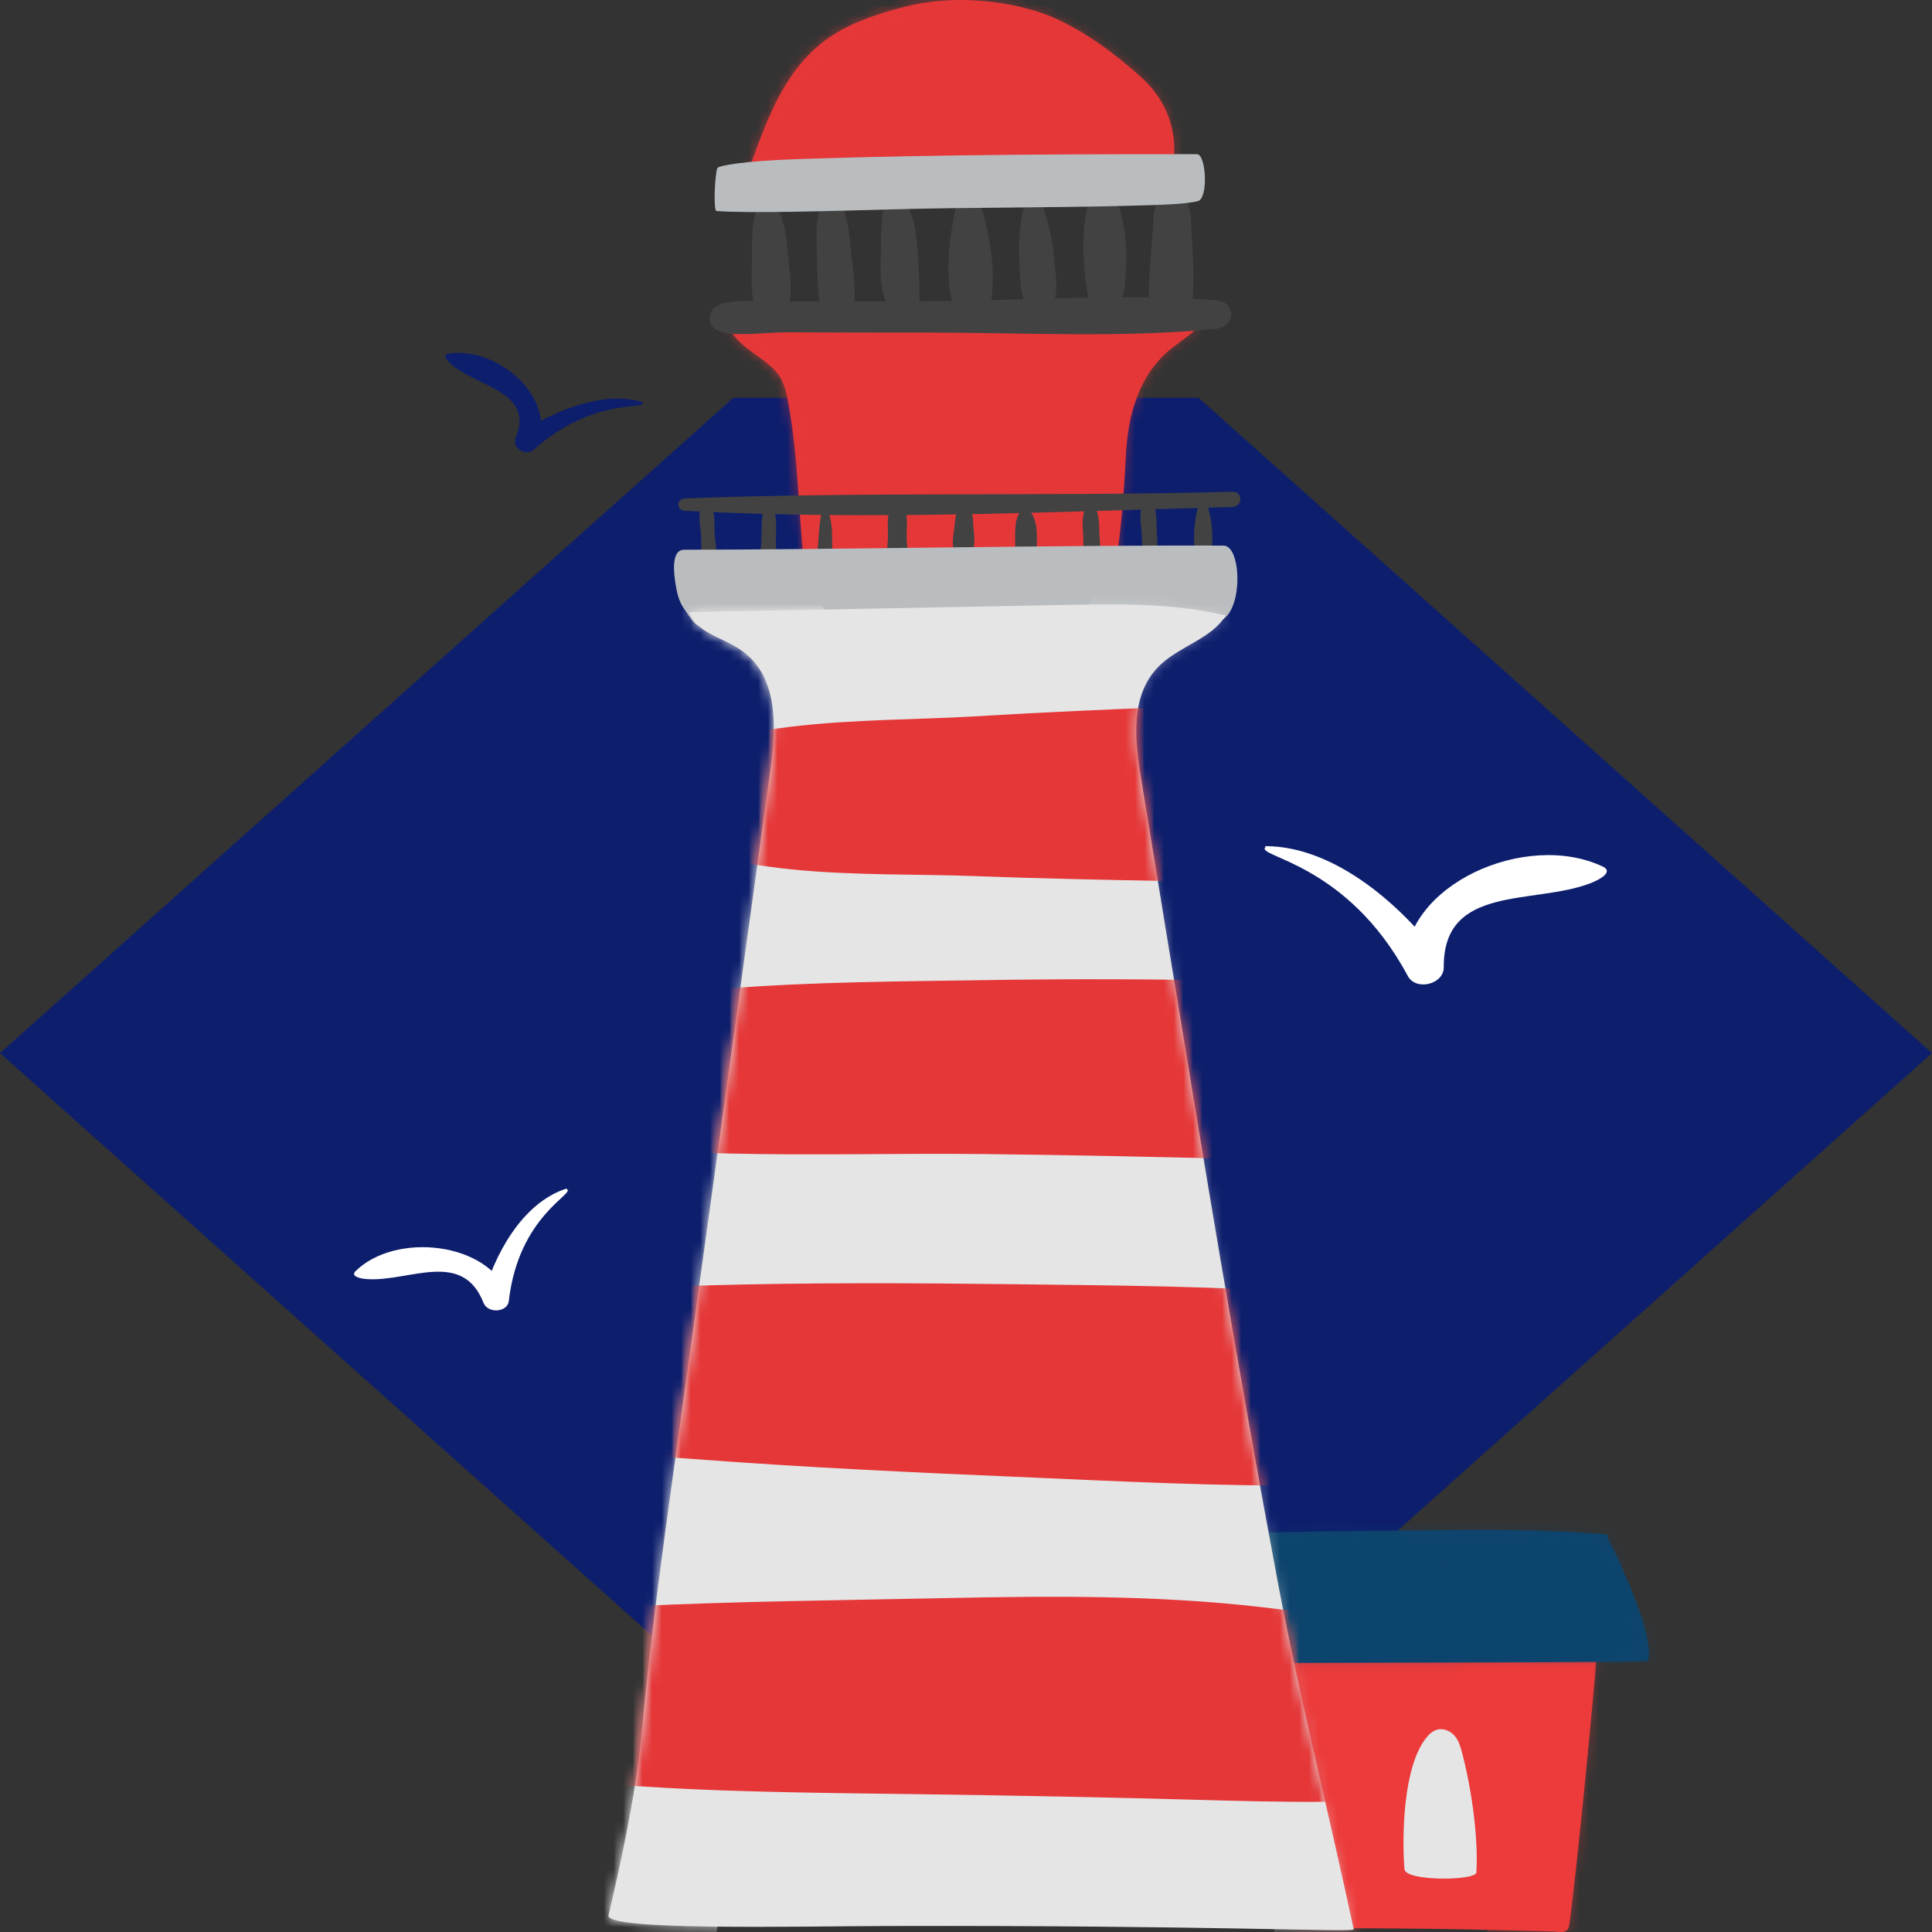 <svg width="200" height="200" viewBox="0 0 200 200" fill="none" xmlns="http://www.w3.org/2000/svg">
<rect x="0" y="0" width="200" height="200" fill="#333333" stroke="none"/>
<path d="M75.926 41.174L0 109.017L100 198.371L200 109.017L124.074 41.174H75.926Z" fill="#0D1E6D"/>
<path d="M162.477 199.125C162.447 199.35 162.411 199.586 162.256 199.764C161.923 200.142 161.285 199.956 160.747 199.942C152.931 199.722 144.146 199.551 133.548 199.638C134.527 189.576 125.535 180.632 127.165 170.639C127.001 171.641 154.031 169.139 156.416 168.68C160.221 167.946 165.632 165.334 165.326 170.538C165.06 175.112 163.193 193.86 162.477 199.125Z" fill="#ED3A3A"/>
<path d="M147.599 179.957C147.917 179.547 148.32 179.144 148.864 179.032C149.519 178.895 150.207 179.237 150.608 179.72C151.011 180.202 151.184 180.801 151.34 181.386C152.456 185.618 153.04 190.625 152.834 193.837C152.78 194.706 145.482 194.774 145.387 193.496C145.125 189.986 145.252 182.976 147.599 179.957Z" fill="#E5E5E5"/>
<mask id="mask0_13_5899" style="mask-type:luminance" maskUnits="userSpaceOnUse" x="126" y="167" width="40" height="33">
<path d="M162.477 199.125C162.447 199.35 162.411 199.586 162.256 199.764C161.923 200.142 161.285 199.956 160.747 199.942C152.931 199.722 144.146 199.551 133.548 199.638C134.527 189.576 125.535 180.632 127.165 170.639C127.001 171.641 154.031 169.139 156.416 168.68C160.221 167.946 165.632 165.334 165.326 170.538C165.06 175.112 163.193 193.86 162.477 199.125Z" fill="white"/>
</mask>
<g mask="url(#mask0_13_5899)">
<g opacity="0.43">
<path d="M153.04 203.295C159.663 206.956 165.501 198.713 167.306 193.999C170.608 185.375 168.237 176.638 168.237 167.824C168.237 161.45 156.851 161.481 157.181 167.824C157.48 173.551 158.68 179.198 159.585 184.86C160.674 191.675 157.27 196.203 152.746 201.26C152.16 201.915 152.178 202.818 153.04 203.295Z" fill="#ED3A3A"/>
</g>
</g>
<mask id="mask1_13_5899" style="mask-type:luminance" maskUnits="userSpaceOnUse" x="126" y="167" width="40" height="33">
<path d="M162.477 199.125C162.447 199.35 162.411 199.586 162.256 199.764C161.923 200.142 161.285 199.956 160.747 199.942C152.931 199.722 144.146 199.551 133.548 199.638C134.527 189.576 125.535 180.632 127.165 170.639C127.001 171.641 154.031 169.139 156.416 168.68C160.221 167.946 165.632 165.334 165.326 170.538C165.06 175.112 163.193 193.86 162.477 199.125Z" fill="white"/>
</mask>
<g mask="url(#mask1_13_5899)">
<g opacity="0.25">
<path d="M137.368 165.793C131.111 168.374 131.345 178.116 130.783 183.33C130.019 190.393 129.018 199.015 131.54 205.864C132.138 207.487 133.756 208.728 135.732 208.715C136.121 208.713 136.508 208.647 136.888 208.576C138.264 208.321 139.648 207.1 139.924 205.864C141.481 198.875 140.78 191.401 140.704 184.313C140.645 178.992 143.254 170.302 138.933 165.973C138.524 165.567 137.871 165.585 137.368 165.793Z" fill="#ED3A3A"/>
</g>
</g>
<path d="M121.901 159.027C129.417 158.572 138.81 158.507 146.344 158.43C154.651 158.345 159.645 158.313 166.49 158.856C166.103 158.842 167.01 160.329 167.159 160.647C168.889 164.343 171.169 169.775 170.595 171.908C170.527 172.165 138.129 172.054 123.051 172.219C123.78 167.086 121.167 164.163 121.901 159.027Z" fill="#0D446D"/>
<mask id="mask2_13_5899" style="mask-type:luminance" maskUnits="userSpaceOnUse" x="121" y="158" width="50" height="15">
<path d="M121.901 159.027C129.417 158.572 138.81 158.507 146.344 158.43C154.651 158.345 159.645 158.313 166.49 158.856C166.103 158.842 167.01 160.329 167.159 160.647C168.889 164.343 171.169 169.775 170.595 171.908C170.527 172.165 138.129 172.054 123.051 172.219C123.78 167.086 121.167 164.163 121.901 159.027Z" fill="white"/>
</mask>
<g mask="url(#mask2_13_5899)">
<g opacity="0.29">
<path d="M123.279 169.863C124.252 173.017 128.234 173.575 131.441 173.942C137.446 174.629 143.713 174.361 149.76 174.528C155.894 174.699 162.02 175 168.154 175.115C172.868 175.203 178.657 175.823 182.38 172.887C183.127 172.298 182.986 171.253 182.38 170.648C179.082 167.345 172.817 167.483 168.154 167.208C161.313 166.803 154.448 166.776 147.595 166.749C144.887 166.738 121.774 164.974 123.279 169.863Z" fill="#0D446D"/>
</g>
</g>
<mask id="mask3_13_5899" style="mask-type:luminance" maskUnits="userSpaceOnUse" x="121" y="158" width="50" height="15">
<path d="M121.901 159.027C129.417 158.572 138.81 158.507 146.344 158.43C154.651 158.345 159.645 158.313 166.49 158.856C166.103 158.842 167.01 160.329 167.159 160.647C168.889 164.343 171.169 169.775 170.595 171.908C170.527 172.165 138.129 172.054 123.051 172.219C123.78 167.086 121.167 164.163 121.901 159.027Z" fill="white"/>
</mask>
<g mask="url(#mask3_13_5899)">
<g opacity="0.29">
<path d="M122.984 158.747C126.915 161.229 132.386 161.068 137.041 161.265C142.234 161.484 147.419 161.554 152.619 161.607C162.117 161.702 173.619 163.412 182.333 159.452C183.367 158.982 183.328 157.528 182.333 157.049C173.762 152.927 162.06 154.407 152.619 154.313C147.419 154.261 142.238 154.227 137.041 154.342C132.37 154.446 126.989 154.178 122.984 156.592C122.072 157.141 122.104 158.19 122.984 158.747Z" fill="#0D446D"/>
</g>
</g>
<path d="M78.939 20.361C77.801 22.253 77.833 24.341 77.853 26.447C77.874 28.524 77.433 31.15 78.768 32.932C79.324 33.673 80.51 33.717 81.054 32.932C82.334 31.092 81.761 28.522 81.578 26.447C81.389 24.303 81.183 22.14 79.727 20.361C79.537 20.129 79.115 20.07 78.939 20.361Z" fill="#424242"/>
<path d="M120.926 19.578C119.302 20.633 119.425 22.445 119.314 24.121C119.153 26.598 118.853 29.087 118.962 31.569C119.076 34.167 123.121 34.077 123.408 31.569C123.69 29.098 123.5 26.596 123.357 24.121C123.262 22.456 123.361 20.6 121.709 19.578C121.502 19.45 121.133 19.443 120.926 19.578Z" fill="#424242"/>
<path d="M99.486 19.204C98.499 23.057 97.522 28.047 98.757 31.956C99.313 33.717 101.94 33.893 102.419 31.956C103.41 27.939 102.164 23.023 100.921 19.204C100.697 18.516 99.68 18.446 99.486 19.204Z" fill="#424242"/>
<path d="M85.44 20.041C84.467 21.916 84.479 23.754 84.553 25.8C84.636 28.047 84.515 30.41 85.138 32.597C85.633 34.338 88.141 33.735 88.367 32.206C88.697 29.973 88.23 27.582 88.02 25.341C87.843 23.444 87.599 21.688 86.465 20.041C86.249 19.729 85.635 19.664 85.44 20.041Z" fill="#424242"/>
<path d="M91.85 20.417C91.084 22.168 91.267 24.294 91.191 26.144C91.108 28.106 91.074 30.012 91.96 31.83C92.674 33.294 95.2 32.482 95.192 31.049C95.177 28.835 95.081 26.441 94.815 24.233C94.623 22.654 94.134 21.05 92.589 20.149C92.291 19.976 91.96 20.163 91.85 20.417Z" fill="#424242"/>
<path d="M106.239 20.401C105.6 22.678 105.395 24.854 105.517 27.206C105.616 29.096 105.528 31.217 106.972 32.694C107.411 33.144 108.172 32.95 108.503 32.518C109.746 30.893 109.301 28.641 109.123 26.764C108.914 24.533 108.45 22.494 107.562 20.401C107.334 19.872 106.416 19.769 106.239 20.401Z" fill="#424242"/>
<path d="M113.42 19.315C111.641 22.447 112.091 27.264 112.612 30.63C112.933 32.702 116.115 31.888 116.353 30.178C116.798 26.978 116.8 22.112 114.762 19.315C114.462 18.905 113.698 18.826 113.42 19.315Z" fill="#424242"/>
<path d="M115.12 60.493C115.958 56.439 116.359 51.228 116.552 47.11C116.746 42.992 117.934 38.591 121.454 35.925C122.656 35.013 123.438 34.52 124.479 33.459C115.503 33.535 109.774 32.766 97.518 33.076C90.159 33.261 82.853 33.454 75.499 33.704C76.004 35.799 79.056 36.87 80.452 38.611C81.189 39.531 81.415 40.69 81.62 41.806C82.791 48.176 82.599 54.699 83.615 61.089C84.608 61.369 87.015 60.916 88.048 60.806C97.458 59.821 105.648 60.658 115.12 60.493Z" fill="#E53738"/>
<mask id="mask4_13_5899" style="mask-type:luminance" maskUnits="userSpaceOnUse" x="75" y="33" width="50" height="29">
<path d="M115.12 60.493C115.958 56.439 116.359 51.228 116.552 47.11C116.746 42.992 117.934 38.591 121.454 35.925C122.656 35.013 123.438 34.52 124.479 33.459C115.503 33.535 109.774 32.766 97.518 33.076C90.159 33.261 82.853 33.454 75.499 33.704C76.004 35.799 79.056 36.87 80.452 38.611C81.189 39.531 81.415 40.69 81.62 41.806C82.791 48.176 82.599 54.699 83.615 61.089C84.608 61.369 87.015 60.916 88.048 60.806C97.458 59.821 105.648 60.658 115.12 60.493Z" fill="white"/>
</mask>
<g mask="url(#mask4_13_5899)">
<g opacity="0.61">
<path d="M60.382 32.486C67.725 34.703 72.366 39.944 73.12 46.84C73.835 53.388 69.524 62.336 73.855 68.157C75.233 70.009 77.541 71.552 80.178 71.399C95.111 70.528 92.237 49.274 90.748 40.204C88.814 28.43 82.074 30.835 76.417 28.967C70.773 27.104 66.033 28.279 60.382 29.152C58.36 29.465 58.739 31.989 60.382 32.486Z" fill="#E53738"/>
</g>
</g>
<mask id="mask5_13_5899" style="mask-type:luminance" maskUnits="userSpaceOnUse" x="75" y="33" width="50" height="29">
<path d="M115.12 60.493C115.958 56.439 116.359 51.228 116.552 47.11C116.746 42.992 117.934 38.591 121.454 35.925C122.656 35.013 123.438 34.52 124.479 33.459C115.503 33.535 109.774 32.766 97.518 33.076C90.159 33.261 82.853 33.454 75.499 33.704C76.004 35.799 79.056 36.87 80.452 38.611C81.189 39.531 81.415 40.69 81.62 41.806C82.791 48.176 82.599 54.699 83.615 61.089C84.608 61.369 87.015 60.916 88.048 60.806C97.458 59.821 105.648 60.658 115.12 60.493Z" fill="white"/>
</mask>
<g mask="url(#mask5_13_5899)">
<g opacity="0.45">
<path d="M134.382 26.103C134.235 25.849 134.088 25.597 133.941 25.343C132.906 23.561 130.444 22.352 128.222 22.411C117.886 22.696 111.156 27.919 109.365 38.092C107.89 46.477 104.198 59.269 112.876 64.35C116.937 66.728 122.745 64.368 123.927 60.333C125.045 56.517 123.583 53.448 123.426 49.677C123.299 46.606 124.211 43.584 125.837 40.889C128.244 36.903 137.402 31.299 134.382 26.103Z" fill="#E53738"/>
</g>
</g>
<path d="M100.216 57.721C101.062 56.9 100.87 55.687 100.774 54.645C100.697 53.82 100.82 52.728 99.996 52.202C99.915 52.152 99.784 52.157 99.704 52.202C98.809 52.706 98.898 53.966 98.771 54.801C98.618 55.82 98.435 56.889 99.2 57.721C99.44 57.982 99.972 57.958 100.216 57.721Z" fill="#424242"/>
<path d="M72.991 52.074C72.064 52.81 72.507 54.331 72.568 55.331C72.64 56.536 72.406 58.142 73.22 59.154C73.349 59.314 73.623 59.343 73.746 59.154C74.487 58.012 74.038 56.338 73.972 55.068C73.919 54.058 74.171 52.703 73.176 52.055C73.118 52.017 73.037 52.038 72.991 52.074Z" fill="#424242"/>
<path d="M85.319 52.159C84.846 53.514 84.793 54.742 84.709 56.157C84.644 57.226 84.153 58.405 84.944 59.285C85.065 59.42 85.291 59.379 85.418 59.285C86.429 58.547 86.123 56.963 86.141 55.89C86.163 54.515 86.022 53.403 85.403 52.148C85.385 52.116 85.329 52.128 85.319 52.159Z" fill="#424242"/>
<path d="M79.354 51.867C78.764 53.102 78.851 54.405 78.826 55.734C78.806 56.839 78.419 58.209 79.231 59.114C79.32 59.213 79.505 59.193 79.598 59.114C80.519 58.329 80.293 56.797 80.329 55.734C80.374 54.407 80.44 53.077 79.775 51.867C79.699 51.732 79.425 51.72 79.354 51.867Z" fill="#424242"/>
<path d="M92.708 51.592C91.646 52.661 91.96 54.502 91.916 55.851C91.876 57.094 91.344 58.894 92.681 59.676C92.804 59.748 93.004 59.751 93.127 59.676C94.45 58.869 93.896 57.105 93.858 55.851C93.818 54.502 94.162 52.686 93.137 51.592C93.036 51.484 92.81 51.489 92.708 51.592Z" fill="#424242"/>
<path d="M124.221 51.777C123.474 54.08 123.466 56.351 123.893 58.727C123.996 59.305 125.067 59.292 125.184 58.727C125.674 56.346 125.652 54.067 124.81 51.777C124.717 51.525 124.308 51.511 124.221 51.777Z" fill="#424242"/>
<path d="M105.868 52.397C105.487 53.149 105.187 53.626 105.121 54.499C105.034 55.633 105.117 56.779 105.143 57.915C105.153 58.34 105.467 58.714 105.924 58.833C106.134 58.887 106.283 58.894 106.49 58.833C106.936 58.702 107.278 58.347 107.272 57.915C107.25 56.182 107.844 53.417 105.951 52.375C105.924 52.362 105.88 52.37 105.868 52.397Z" fill="#424242"/>
<path d="M112.731 51.974C111.871 52.971 112.089 54.438 112.143 55.624C112.193 56.743 111.929 58.075 112.757 58.974C112.955 59.188 113.299 59.078 113.45 58.894C114.236 57.939 113.821 56.256 113.797 55.113C113.775 54.035 113.801 52.796 112.971 51.947C112.898 51.873 112.786 51.909 112.731 51.974Z" fill="#424242"/>
<path d="M118.692 51.561C117.872 52.46 118.029 53.669 118.148 54.762C118.263 55.809 118.061 57.244 118.903 58.047C119.042 58.18 119.252 58.12 119.357 57.994C120.074 57.138 119.735 55.557 119.729 54.522C119.723 53.493 119.745 52.348 118.905 51.561C118.853 51.513 118.742 51.506 118.692 51.561Z" fill="#424242"/>
<path d="M126.006 64.332C128.724 63.927 128.621 56.495 126.675 56.482C111.78 56.398 84.952 56.909 70.821 56.909C69.457 56.909 69.745 59.305 69.939 60.511C70.086 61.427 70.305 62.365 70.892 63.128C71.476 63.891 71.798 64.82 72.828 64.928C78.46 65.525 87.801 65.516 94.023 65.354C105.628 65.054 124.288 64.588 126.006 64.332Z" fill="#BABDBF"/>
<path d="M121.486 16.804C121.885 13.433 120.763 10.341 118.08 7.941C115.398 5.542 112.244 3.172 108.817 1.714C106.559 0.752 100.224 -1.017 93.423 0.76C90.54 1.512 87.666 2.493 85.369 4.221C81.343 7.247 79.546 11.966 77.93 16.441C77.471 17.713 77.013 19.11 77.561 20.354C85.363 20.19 93.242 19.918 101.046 19.755C103.513 19.702 105.981 19.652 108.445 19.538C112.201 19.367 115.95 19.052 119.677 18.599C120.293 18.523 120.956 18.426 121.401 18.035C121.847 17.647 122.042 17.056 121.486 16.804Z" fill="#E53738"/>
<mask id="mask6_13_5899" style="mask-type:luminance" maskUnits="userSpaceOnUse" x="77" y="0" width="45" height="21">
<path d="M121.486 16.804C121.885 13.433 120.763 10.341 118.08 7.941C115.398 5.542 112.244 3.172 108.817 1.714C106.559 0.752 100.224 -1.017 93.423 0.76C90.54 1.512 87.666 2.493 85.369 4.221C81.343 7.247 79.546 11.966 77.93 16.441C77.471 17.713 77.013 19.11 77.561 20.354C85.363 20.19 93.242 19.918 101.046 19.755C103.513 19.702 105.981 19.652 108.445 19.538C112.201 19.367 115.95 19.052 119.677 18.599C120.293 18.523 120.956 18.426 121.401 18.035C121.847 17.647 122.042 17.056 121.486 16.804Z" fill="white"/>
</mask>
<g mask="url(#mask6_13_5899)">
<g opacity="0.61">
<path d="M88.743 26.321C88.056 21.05 86.505 15.537 89.172 10.132C93.469 1.429 95.772 3.994 100.485 -1.129C102.03 -2.808 106.233 -5.204 104.325 -6.858C93.908 -15.884 76.338 -1.802 71.651 6.609C68.982 11.397 68.301 17.629 71.375 22.424C74.056 26.605 78.188 28.92 83.302 26.962C83.87 26.744 84.358 25.973 84.287 25.428L88.743 26.321Z" fill="#E53738"/>
</g>
</g>
<mask id="mask7_13_5899" style="mask-type:luminance" maskUnits="userSpaceOnUse" x="77" y="0" width="45" height="21">
<path d="M121.486 16.804C121.885 13.433 120.763 10.341 118.08 7.941C115.398 5.542 112.244 3.172 108.817 1.714C106.559 0.752 100.224 -1.017 93.423 0.76C90.54 1.512 87.666 2.493 85.369 4.221C81.343 7.247 79.546 11.966 77.93 16.441C77.471 17.713 77.013 19.11 77.561 20.354C85.363 20.19 93.242 19.918 101.046 19.755C103.513 19.702 105.981 19.652 108.445 19.538C112.201 19.367 115.95 19.052 119.677 18.599C120.293 18.523 120.956 18.426 121.401 18.035C121.847 17.647 122.042 17.056 121.486 16.804Z" fill="white"/>
</mask>
<g mask="url(#mask7_13_5899)">
<g opacity="0.45">
<path d="M126.818 27.725C141.95 13.462 123.321 -15.69 101.569 -7.65C98.445 -6.494 96.795 -3.717 98.983 -1.321C103.161 3.254 109.152 2.646 113.017 10.963C115.757 16.857 114.975 25.977 118.245 31.631C118.998 32.934 125.718 28.761 126.818 27.725Z" fill="#E53738"/>
</g>
</g>
<path d="M124 20.822C125.114 20.537 124.86 15.958 123.905 15.958C113.505 15.958 97.744 15.958 82.563 16.47C76.979 16.659 74.342 17.152 74.256 17.407C73.97 18.261 73.855 21.821 74.161 21.844C77.694 22.1 85.913 21.848 92.301 21.673C100.272 21.455 109.065 21.513 117.036 21.295C119.715 21.225 122.664 21.164 124 20.822Z" fill="#BABDBF"/>
<path d="M91.826 199.38C125.815 199.296 140.21 200.066 140.137 199.722C137.694 188.233 134.473 175.464 132.307 163.932C128.145 141.753 124.497 119.499 120.851 97.246C119.935 91.657 119.02 86.066 118.104 80.476C117.443 76.444 116.986 71.789 120.116 68.825C122.175 66.875 125.462 66.08 126.884 63.72C121.452 62.417 115.739 62.516 110.116 62.624C97.2 62.872 84.281 63.119 71.365 63.367C72.11 65.495 74.51 65.866 76.53 67.174C80.583 69.799 80.383 75.151 79.771 79.59C77.08 99.069 74.389 118.548 71.699 138.026C71.083 142.489 70.466 146.955 69.848 151.419C68.565 160.703 67.284 169.991 66.436 179.315C65.823 186.045 63.972 194.11 62.991 198.268C62.608 199.893 82.521 199.404 91.826 199.38Z" fill="#E5E5E5"/>
<mask id="mask8_13_5899" style="mask-type:luminance" maskUnits="userSpaceOnUse" x="62" y="62" width="79" height="138">
<path d="M91.826 199.38C125.815 199.296 140.21 200.066 140.137 199.722C137.694 188.233 134.473 175.464 132.307 163.932C128.145 141.753 124.497 119.499 120.851 97.246C119.935 91.657 119.02 86.066 118.104 80.476C117.443 76.444 116.986 71.789 120.116 68.825C122.175 66.875 125.462 66.08 126.884 63.72C121.452 62.417 115.739 62.516 110.116 62.624C97.2 62.872 84.281 63.119 71.365 63.367C72.11 65.495 74.51 65.866 76.53 67.174C80.583 69.799 80.383 75.151 79.771 79.59C77.08 99.069 74.389 118.548 71.699 138.026C71.083 142.489 70.466 146.955 69.848 151.419C68.565 160.703 67.284 169.991 66.436 179.315C65.823 186.045 63.972 194.11 62.991 198.268C62.608 199.893 82.521 199.404 91.826 199.38Z" fill="white"/>
</mask>
<g mask="url(#mask8_13_5899)">
<path d="M65.116 58.615C67.372 63.389 68.913 69.154 70.186 74.225C71.748 80.443 70.454 86.72 69.157 92.879C66.095 107.421 62.971 121.954 59.877 136.492C56.781 151.041 53.864 165.63 51.142 180.238C49.841 187.22 48.539 194.202 47.24 201.182C45.693 209.485 43.318 217.731 45.133 226.12C47.105 235.239 62.036 236.215 66.826 228.655C71.444 221.369 71.921 212.619 73.373 204.49C74.802 196.497 76.24 188.505 77.658 180.51C80.557 164.159 83.067 147.747 85.569 131.346C86.795 123.304 88.024 115.26 89.251 107.218C90.464 99.273 92.438 91.081 92.194 83.037C91.97 75.675 90.127 68.168 84.731 62.411C80.003 57.368 74.862 55.388 67.715 54.573C65.16 54.279 64.357 57.01 65.116 58.615Z" fill="#E5E5E5"/>
</g>
<mask id="mask9_13_5899" style="mask-type:luminance" maskUnits="userSpaceOnUse" x="62" y="62" width="79" height="138">
<path d="M91.826 199.38C125.815 199.296 140.21 200.066 140.137 199.722C137.694 188.233 134.473 175.464 132.307 163.932C128.145 141.753 124.497 119.499 120.851 97.246C119.935 91.657 119.02 86.066 118.104 80.476C117.443 76.444 116.986 71.789 120.116 68.825C122.175 66.875 125.462 66.08 126.884 63.72C121.452 62.417 115.739 62.516 110.116 62.624C97.2 62.872 84.281 63.119 71.365 63.367C72.11 65.495 74.51 65.866 76.53 67.174C80.583 69.799 80.383 75.151 79.771 79.59C77.08 99.069 74.389 118.548 71.699 138.026C71.083 142.489 70.466 146.955 69.848 151.419C68.565 160.703 67.284 169.991 66.436 179.315C65.823 186.045 63.972 194.11 62.991 198.268C62.608 199.893 82.521 199.404 91.826 199.38Z" fill="white"/>
</mask>
<g mask="url(#mask9_13_5899)">
<g opacity="0.39">
<path d="M136.737 52.053C128.615 54.191 117.241 52.555 112.945 62.025C109.572 69.458 107.689 74.466 106.93 82.243C105.159 100.363 110.582 122.811 115.173 140.301C119.572 157.064 123.587 173.962 128.842 190.532C131.316 198.333 133.824 206.425 138.222 213.564C141.94 219.599 148.153 226.808 156.446 227.4C157.33 227.463 158.303 226.912 158.718 226.236C162.123 220.677 160.429 213.515 158.98 207.678C157.214 200.563 154.166 193.748 151.91 186.748C147.218 172.19 143.667 157.343 139.827 142.594C135.895 127.485 131.292 112.508 130.444 96.947C130.099 90.633 129.02 82.763 130.637 76.561C132.045 71.156 138.933 65.741 143.163 61.92C147.734 57.791 143.147 50.366 136.737 52.053Z" fill="#E5E5E5"/>
</g>
</g>
<path d="M73.563 32.462C72.799 35.502 78.125 34.383 81.56 34.399C86.356 34.422 91.155 34.431 95.951 34.428C105.804 34.42 116.045 35.013 125.839 34.044C127.952 33.836 128.006 31.224 125.839 31.069C116.009 30.365 105.818 31.139 95.951 31.184C91.155 31.206 86.356 31.216 81.56 31.211C78.127 31.209 74.006 30.693 73.563 32.462Z" fill="#424242"/>
<path d="M70.914 52.875C89.734 53.882 108.732 52.989 127.553 52.481C128.687 52.451 128.691 50.872 127.553 50.903C108.692 51.41 89.765 50.879 70.914 51.596C69.989 51.632 69.995 52.827 70.914 52.875Z" fill="#424242"/>
<mask id="mask10_13_5899" style="mask-type:luminance" maskUnits="userSpaceOnUse" x="62" y="62" width="79" height="138">
<path d="M91.826 199.38C125.815 199.296 140.21 200.066 140.137 199.722C137.694 188.233 134.473 175.464 132.307 163.932C128.145 141.753 124.497 119.499 120.851 97.246C119.935 91.657 119.02 86.066 118.104 80.476C117.443 76.444 116.986 71.789 120.116 68.825C122.175 66.875 125.462 66.08 126.884 63.72C121.452 62.417 115.739 62.516 110.116 62.624C97.2 62.872 84.281 63.119 71.365 63.367C72.11 65.495 74.51 65.866 76.53 67.174C80.583 69.799 80.383 75.151 79.771 79.59C77.08 99.069 74.389 118.548 71.699 138.026C71.083 142.489 70.466 146.955 69.848 151.419C68.565 160.703 67.284 169.991 66.436 179.315C65.823 186.045 63.972 194.11 62.991 198.268C62.608 199.893 82.521 199.404 91.826 199.38Z" fill="white"/>
</mask>
<g mask="url(#mask10_13_5899)">
<path d="M64.971 84.383C73.78 91.389 89.65 90.264 100.735 90.687C107.568 90.948 114.421 91.085 121.258 91.211C128.286 91.34 136.431 92.085 143.203 90.305C152.212 87.937 152.534 75.934 143.203 73.695C136.654 72.124 129.141 72.916 122.398 73.152C115.181 73.402 107.941 73.739 100.735 74.167C89.664 74.826 73.591 73.987 64.971 81.196C64.016 81.991 63.976 83.591 64.971 84.383Z" fill="#E53738"/>
<path d="M45.296 112.799C45.328 112.932 45.361 113.067 45.391 113.201C45.768 114.792 47.425 116.163 49.15 116.559C66.192 120.474 84.441 119.274 101.934 119.468C110.87 119.567 119.808 119.761 128.74 119.985C137.406 120.201 146.422 121.126 153.237 115.415C155.805 113.262 155.401 109.747 153.237 107.542C147.143 101.334 137.232 101.769 128.74 101.557C119.802 101.334 110.874 101.325 101.934 101.463C84.475 101.735 65.594 101.595 49.15 107.284C46.678 108.139 45.496 109.61 45.197 111.923C45.149 112.216 45.181 112.509 45.296 112.799Z" fill="#E53738"/>
<path d="M43.598 144.783C52.151 149.914 63.043 150.389 73.047 151.129C83.661 151.914 94.265 152.416 104.901 152.868C115.497 153.32 126.141 153.899 136.751 153.761C143.65 153.671 160.374 153.375 160.372 144.437C160.372 135.515 143.775 134.456 136.751 133.925C126.179 133.124 115.505 133.072 104.901 132.942C94.269 132.813 83.675 132.764 73.047 133.067C63.106 133.349 52.306 133.488 43.598 138.234C40.762 139.78 40.961 143.2 43.598 144.783Z" fill="#E53738"/>
<path d="M32.215 177.41C42.244 181.89 51.734 183.793 62.884 184.677C73.458 185.515 84.003 185.587 94.613 185.728C105.169 185.866 115.692 186.075 126.242 186.378C131.284 186.522 136.34 186.583 141.374 186.462C146.569 186.338 152.725 186.603 157.135 183.8C159.635 182.213 160.922 179.324 159.196 176.775C153.841 168.862 139.968 167.46 130.575 166.369C119.818 165.118 108.728 165.208 97.893 165.435C76.341 165.885 54.51 165.853 33.355 169.604C29.404 170.306 28.625 175.806 32.215 177.41Z" fill="#E53738"/>
</g>
<path d="M131.01 87.686C129.864 88.71 139.412 89.222 145.731 101.028C146.585 102.622 149.472 101.897 149.458 100.126C149.392 91.529 158.74 93.689 164.617 91.441C165.811 90.984 166.984 90.213 165.934 89.715C157.965 85.928 145.236 91.612 145.457 100.126C146.7 99.825 147.941 99.525 149.184 99.224C145.33 93.993 138.33 87.609 131.022 87.593C130.964 87.591 130.952 87.67 131.01 87.686Z" fill="white"/>
<path d="M66.504 41.69C66.917 42.47 61.446 41.051 55.26 46.547C54.424 47.29 52.967 46.367 53.37 45.375C55.33 40.564 49.601 40.106 46.809 37.795C46.241 37.326 45.755 36.685 46.456 36.591C51.775 35.889 57.645 41.352 55.616 46.09C54.986 45.699 54.357 45.308 53.727 44.918C57.059 42.671 62.415 40.34 66.518 41.635C66.552 41.647 66.54 41.692 66.504 41.69Z" fill="#0D1E6D"/>
<path d="M58.666 123.1C59.663 123.521 53.678 125.813 52.673 134.676C52.536 135.873 50.502 136.002 50.052 134.865C47.881 129.343 42.446 132.651 38.103 132.419C37.218 132.372 36.27 132.118 36.813 131.583C40.943 127.519 50.562 128.542 52.615 134.04C51.74 134.103 50.868 134.166 49.994 134.229C51.116 130.086 53.954 124.555 58.632 123.043C58.672 123.03 58.698 123.079 58.666 123.1Z" fill="white"/>
</svg>
